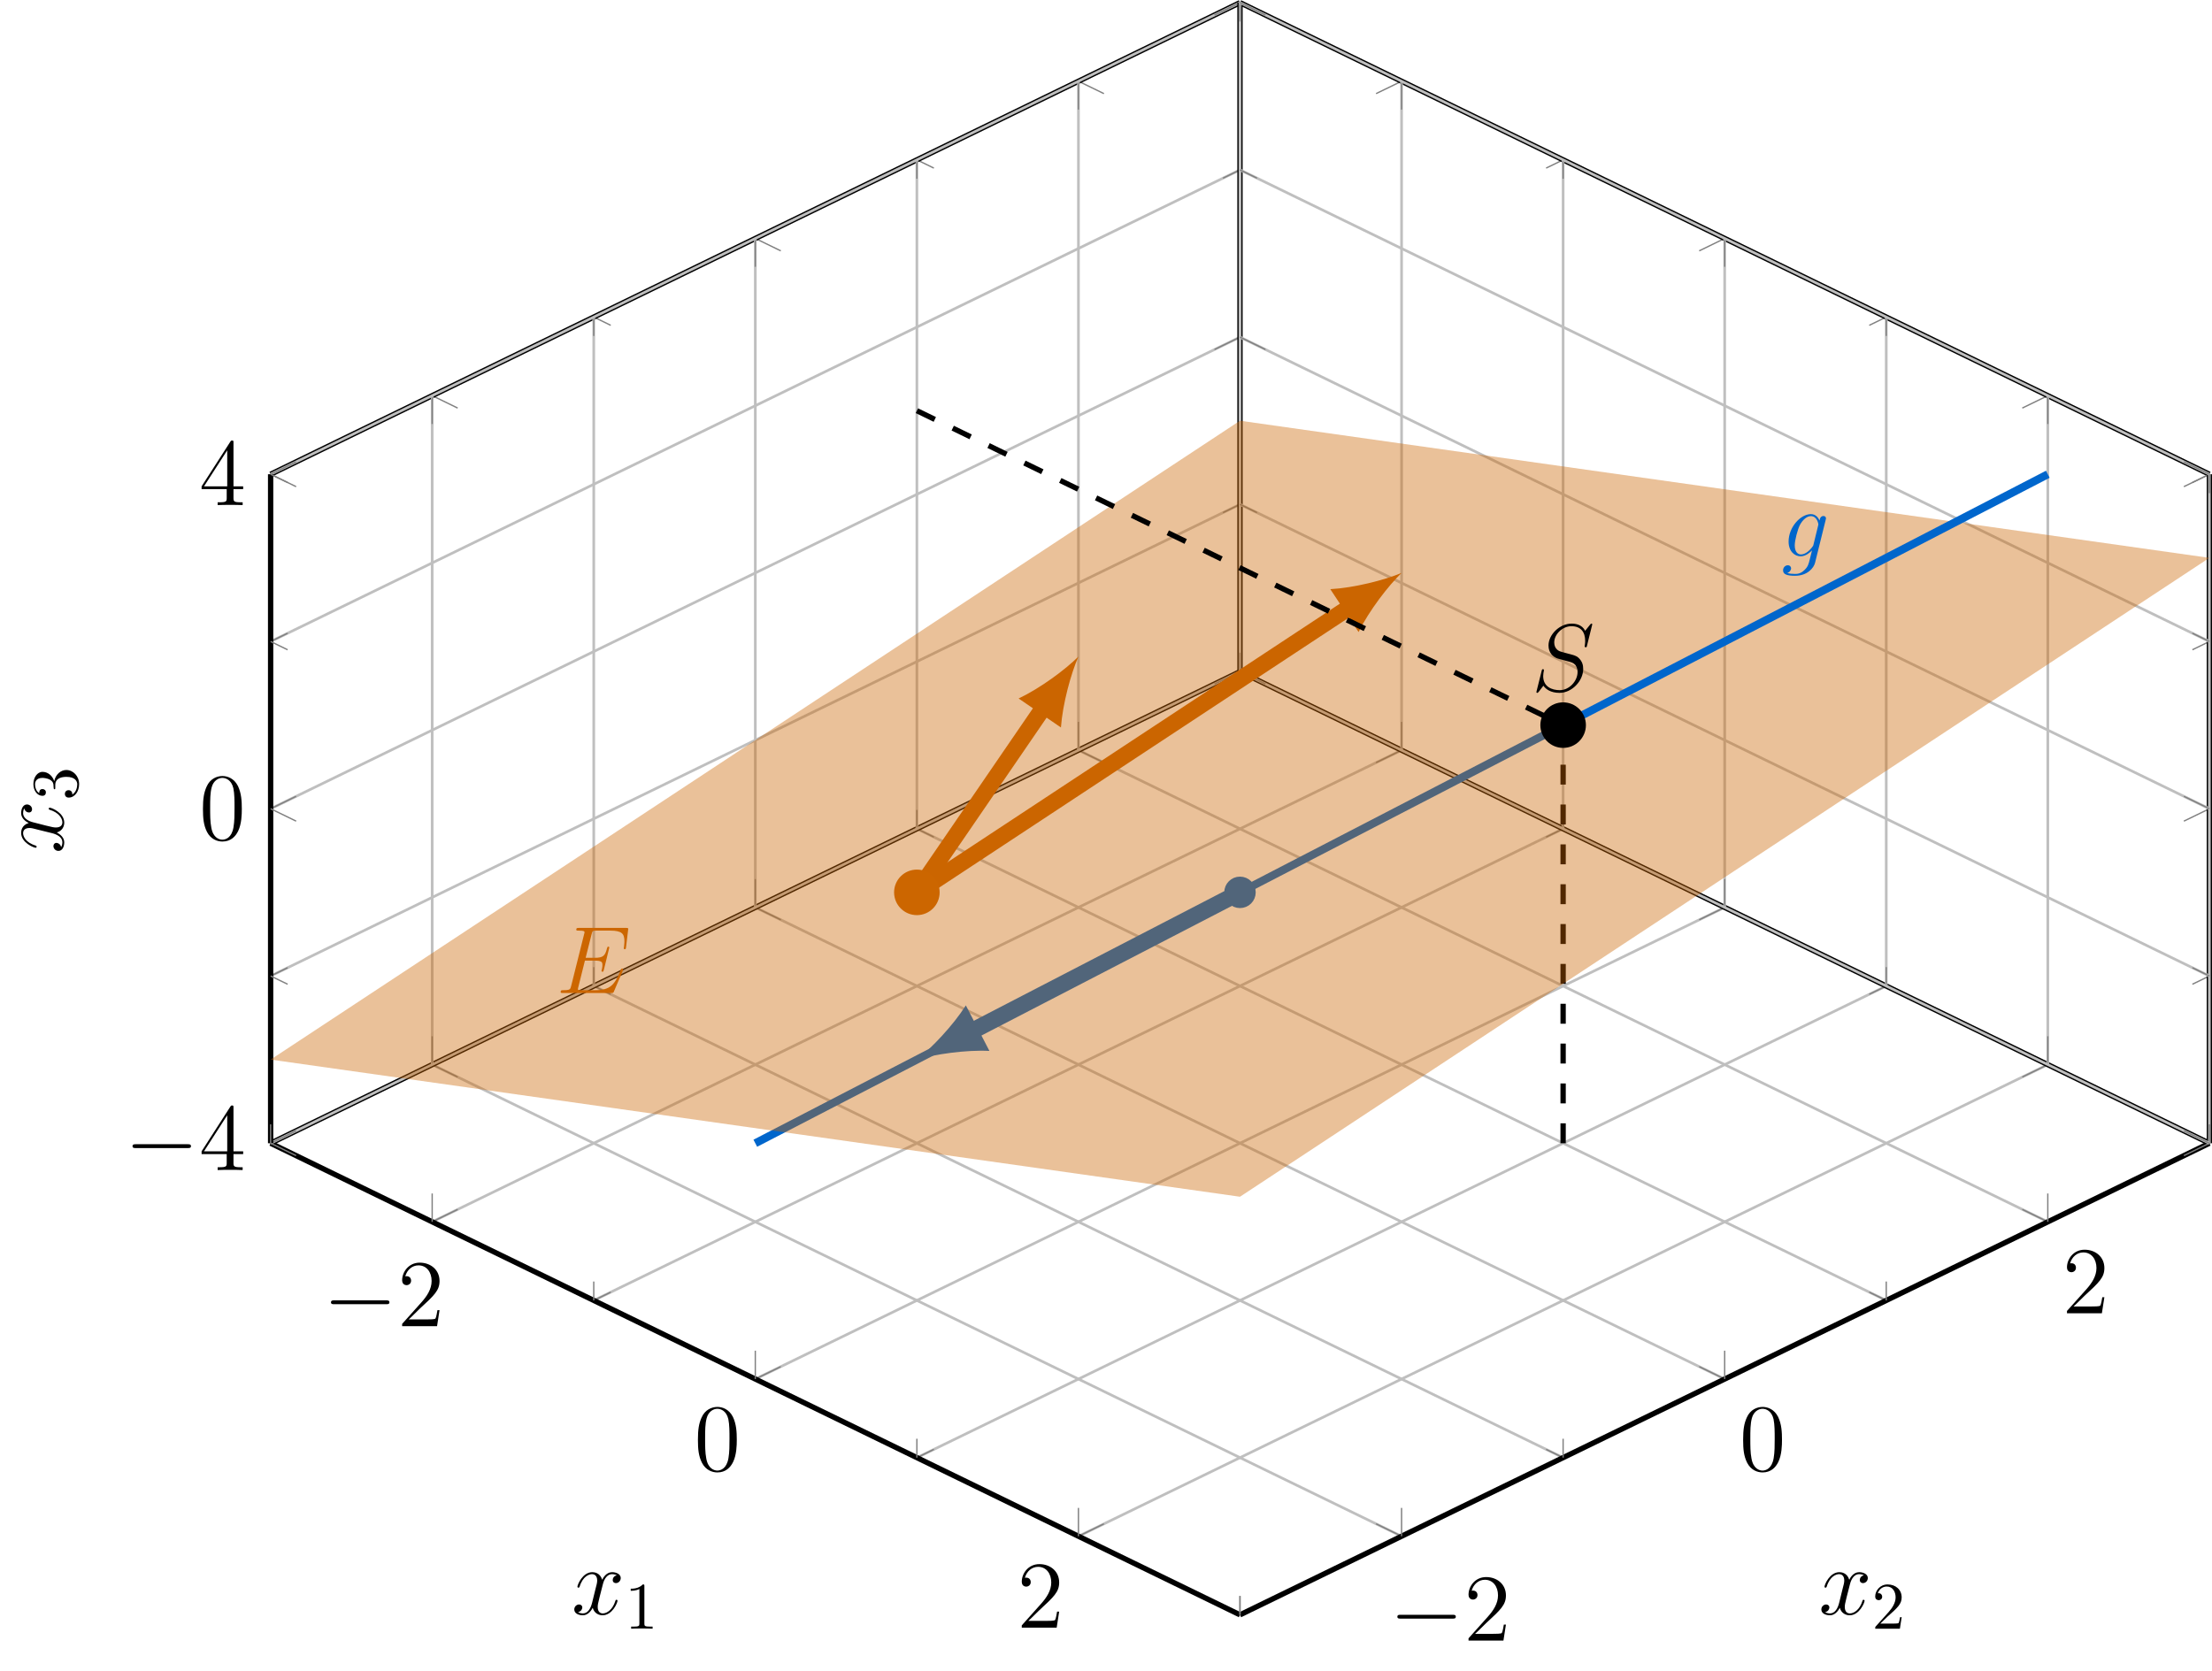 <?xml version="1.0" encoding="UTF-8"?>
<svg xmlns="http://www.w3.org/2000/svg" xmlns:xlink="http://www.w3.org/1999/xlink" width="331.768" height="250.639" viewBox="0 0 331.768 250.639">
<defs>
<g>
<g id="glyph-0-0">
<path d="M 9.453 -3.297 C 9.703 -3.297 9.953 -3.297 9.953 -3.578 C 9.953 -3.875 9.703 -3.875 9.453 -3.875 L 1.688 -3.875 C 1.453 -3.875 1.188 -3.875 1.188 -3.578 C 1.188 -3.297 1.453 -3.297 1.688 -3.297 Z M 9.453 -3.297 "/>
</g>
<g id="glyph-1-0">
<path d="M 6.312 -2.406 L 6 -2.406 C 5.953 -2.172 5.844 -1.375 5.688 -1.141 C 5.594 -1.016 4.781 -1.016 4.344 -1.016 L 1.688 -1.016 C 2.078 -1.344 2.953 -2.266 3.328 -2.609 C 5.516 -4.625 6.312 -5.359 6.312 -6.781 C 6.312 -8.438 5 -9.531 3.344 -9.531 C 1.672 -9.531 0.703 -8.125 0.703 -6.891 C 0.703 -6.156 1.328 -6.156 1.375 -6.156 C 1.672 -6.156 2.047 -6.375 2.047 -6.828 C 2.047 -7.234 1.781 -7.5 1.375 -7.5 C 1.25 -7.5 1.219 -7.5 1.172 -7.484 C 1.453 -8.469 2.219 -9.125 3.156 -9.125 C 4.375 -9.125 5.125 -8.109 5.125 -6.781 C 5.125 -5.562 4.422 -4.5 3.594 -3.578 L 0.703 -0.344 L 0.703 0 L 5.938 0 Z M 6.312 -2.406 "/>
</g>
<g id="glyph-1-1">
<path d="M 6.422 -4.594 C 6.422 -5.781 6.359 -6.938 5.844 -8.031 C 5.25 -9.219 4.219 -9.531 3.516 -9.531 C 2.688 -9.531 1.656 -9.125 1.141 -7.938 C 0.734 -7.031 0.594 -6.141 0.594 -4.594 C 0.594 -3.203 0.688 -2.156 1.203 -1.141 C 1.766 -0.047 2.75 0.297 3.5 0.297 C 4.75 0.297 5.469 -0.438 5.875 -1.281 C 6.391 -2.359 6.422 -3.766 6.422 -4.594 Z M 3.5 0.016 C 3.047 0.016 2.109 -0.25 1.844 -1.812 C 1.672 -2.672 1.672 -3.766 1.672 -4.766 C 1.672 -5.938 1.672 -7 1.906 -7.844 C 2.156 -8.812 2.891 -9.25 3.5 -9.25 C 4.047 -9.25 4.875 -8.922 5.156 -7.688 C 5.328 -6.875 5.328 -5.734 5.328 -4.766 C 5.328 -3.797 5.328 -2.719 5.172 -1.844 C 4.906 -0.266 4 0.016 3.5 0.016 Z M 3.5 0.016 "/>
</g>
<g id="glyph-1-2">
<path d="M 5.172 -9.344 C 5.172 -9.609 5.172 -9.688 4.984 -9.688 C 4.859 -9.688 4.812 -9.688 4.703 -9.516 L 0.391 -2.812 L 0.391 -2.391 L 4.156 -2.391 L 4.156 -1.094 C 4.156 -0.562 4.125 -0.422 3.078 -0.422 L 2.797 -0.422 L 2.797 0 C 3.125 -0.031 4.266 -0.031 4.656 -0.031 C 5.062 -0.031 6.203 -0.031 6.547 0 L 6.547 -0.422 L 6.25 -0.422 C 5.219 -0.422 5.172 -0.562 5.172 -1.094 L 5.172 -2.391 L 6.625 -2.391 L 6.625 -2.812 L 5.172 -2.812 Z M 4.234 -8.219 L 4.234 -2.812 L 0.75 -2.812 Z M 4.234 -8.219 "/>
</g>
<g id="glyph-2-0">
<path d="M 4.844 -1.828 C 4.797 -1.594 4.766 -1.531 4.578 -1.312 C 3.984 -0.562 3.391 -0.281 2.938 -0.281 C 2.469 -0.281 2.016 -0.656 2.016 -1.656 C 2.016 -2.406 2.453 -4.016 2.766 -4.656 C 3.188 -5.469 3.828 -6.031 4.438 -6.031 C 5.375 -6.031 5.562 -4.859 5.562 -4.781 L 5.516 -4.578 Z M 5.734 -5.375 C 5.547 -5.797 5.156 -6.328 4.438 -6.328 C 2.875 -6.328 1.094 -4.359 1.094 -2.219 C 1.094 -0.734 2 0 2.906 0 C 3.672 0 4.344 -0.609 4.609 -0.891 L 4.281 0.406 C 4.094 1.188 4 1.547 3.484 2.047 C 2.891 2.641 2.359 2.641 2.031 2.641 C 1.609 2.641 1.25 2.609 0.891 2.5 C 1.344 2.359 1.469 1.969 1.469 1.812 C 1.469 1.578 1.297 1.344 0.969 1.344 C 0.625 1.344 0.266 1.641 0.266 2.109 C 0.266 2.703 0.844 2.922 2.062 2.922 C 3.922 2.922 4.875 1.734 5.062 0.969 L 6.656 -5.469 C 6.703 -5.641 6.703 -5.672 6.703 -5.688 C 6.703 -5.891 6.547 -6.047 6.328 -6.047 C 5.984 -6.047 5.781 -5.766 5.734 -5.375 Z M 5.734 -5.375 "/>
</g>
<g id="glyph-2-1">
<path d="M 9.969 -3.328 C 9.984 -3.375 10.031 -3.469 10.031 -3.531 C 10.031 -3.594 9.969 -3.672 9.891 -3.672 C 9.828 -3.672 9.797 -3.656 9.75 -3.609 C 9.719 -3.594 9.719 -3.578 9.594 -3.281 C 8.75 -1.281 8.141 -0.422 5.844 -0.422 L 3.75 -0.422 C 3.547 -0.422 3.516 -0.422 3.422 -0.438 C 3.266 -0.438 3.25 -0.469 3.25 -0.594 C 3.25 -0.688 3.281 -0.781 3.312 -0.906 L 4.297 -4.859 L 5.719 -4.859 C 6.844 -4.859 6.922 -4.625 6.922 -4.188 C 6.922 -4.047 6.922 -3.922 6.828 -3.484 C 6.797 -3.422 6.781 -3.375 6.781 -3.328 C 6.781 -3.234 6.859 -3.188 6.938 -3.188 C 7.078 -3.188 7.078 -3.281 7.141 -3.484 L 7.953 -6.812 C 7.953 -6.891 7.906 -6.953 7.812 -6.953 C 7.688 -6.953 7.672 -6.906 7.609 -6.703 C 7.328 -5.594 7.047 -5.281 5.766 -5.281 L 4.406 -5.281 L 5.297 -8.812 C 5.422 -9.312 5.453 -9.359 6.031 -9.359 L 8.094 -9.359 C 9.859 -9.359 10.219 -8.875 10.219 -7.781 C 10.219 -7.781 10.219 -7.375 10.156 -6.906 C 10.141 -6.844 10.125 -6.75 10.125 -6.734 C 10.125 -6.609 10.203 -6.562 10.281 -6.562 C 10.391 -6.562 10.438 -6.625 10.469 -6.891 L 10.766 -9.391 C 10.766 -9.438 10.797 -9.578 10.797 -9.609 C 10.797 -9.766 10.672 -9.766 10.406 -9.766 L 3.406 -9.766 C 3.141 -9.766 3 -9.766 3 -9.516 C 3 -9.359 3.094 -9.359 3.344 -9.359 C 4.234 -9.359 4.234 -9.25 4.234 -9.094 C 4.234 -9.016 4.219 -8.969 4.172 -8.812 L 2.234 -1.062 C 2.109 -0.562 2.078 -0.422 1.078 -0.422 C 0.797 -0.422 0.656 -0.422 0.656 -0.156 C 0.656 0 0.75 0 1.031 0 L 8.234 0 C 8.547 0 8.562 -0.016 8.656 -0.25 Z M 9.969 -3.328 "/>
</g>
<g id="glyph-2-2">
<path d="M 9.109 -9.969 C 9.109 -10.094 9.016 -10.094 8.984 -10.094 C 8.922 -10.094 8.906 -10.078 8.734 -9.875 C 8.656 -9.766 8.062 -9.016 8.047 -9.016 C 7.578 -9.938 6.625 -10.094 6.031 -10.094 C 4.203 -10.094 2.547 -8.438 2.547 -6.812 C 2.547 -5.734 3.203 -5.109 3.906 -4.859 C 4.062 -4.812 4.906 -4.578 5.328 -4.469 C 6.062 -4.281 6.25 -4.219 6.562 -3.906 C 6.609 -3.828 6.906 -3.5 6.906 -2.828 C 6.906 -1.484 5.672 -0.109 4.234 -0.109 C 3.062 -0.109 1.75 -0.609 1.75 -2.219 C 1.75 -2.5 1.812 -2.844 1.844 -2.984 C 1.844 -3.031 1.859 -3.094 1.859 -3.125 C 1.859 -3.188 1.844 -3.25 1.719 -3.25 C 1.594 -3.25 1.578 -3.234 1.516 -2.984 L 0.781 -0.047 C 0.781 -0.031 0.734 0.156 0.734 0.172 C 0.734 0.297 0.844 0.297 0.875 0.297 C 0.938 0.297 0.953 0.281 1.125 0.078 L 1.781 -0.781 C 2.125 -0.266 2.875 0.297 4.203 0.297 C 6.047 0.297 7.75 -1.484 7.75 -3.281 C 7.75 -3.891 7.609 -4.422 7.062 -4.953 C 6.75 -5.25 6.5 -5.328 5.172 -5.672 C 4.219 -5.922 4.094 -5.969 3.828 -6.203 C 3.578 -6.438 3.406 -6.781 3.406 -7.266 C 3.406 -8.484 4.625 -9.703 5.984 -9.703 C 7.391 -9.703 8.047 -8.844 8.047 -7.484 C 8.047 -7.109 7.969 -6.734 7.969 -6.672 C 7.969 -6.547 8.094 -6.547 8.141 -6.547 C 8.266 -6.547 8.281 -6.578 8.328 -6.812 Z M 9.109 -9.969 "/>
</g>
<g id="glyph-2-3">
<path d="M 6.797 -5.859 C 6.344 -5.766 6.172 -5.422 6.172 -5.156 C 6.172 -4.812 6.438 -4.688 6.641 -4.688 C 7.078 -4.688 7.375 -5.062 7.375 -5.453 C 7.375 -6.047 6.688 -6.328 6.078 -6.328 C 5.203 -6.328 4.719 -5.469 4.594 -5.188 C 4.266 -6.266 3.375 -6.328 3.109 -6.328 C 1.656 -6.328 0.875 -4.453 0.875 -4.125 C 0.875 -4.078 0.938 -4 1.031 -4 C 1.141 -4 1.172 -4.094 1.203 -4.141 C 1.688 -5.734 2.656 -6.031 3.062 -6.031 C 3.719 -6.031 3.844 -5.438 3.844 -5.094 C 3.844 -4.781 3.766 -4.453 3.578 -3.766 L 3.094 -1.797 C 2.891 -0.938 2.469 -0.141 1.703 -0.141 C 1.641 -0.141 1.281 -0.141 0.969 -0.328 C 1.484 -0.438 1.609 -0.859 1.609 -1.031 C 1.609 -1.312 1.391 -1.484 1.125 -1.484 C 0.781 -1.484 0.406 -1.188 0.406 -0.734 C 0.406 -0.125 1.078 0.141 1.688 0.141 C 2.375 0.141 2.875 -0.406 3.172 -0.984 C 3.406 -0.141 4.109 0.141 4.641 0.141 C 6.109 0.141 6.891 -1.734 6.891 -2.047 C 6.891 -2.125 6.828 -2.188 6.734 -2.188 C 6.609 -2.188 6.594 -2.109 6.562 -2 C 6.172 -0.734 5.328 -0.141 4.688 -0.141 C 4.188 -0.141 3.922 -0.516 3.922 -1.109 C 3.922 -1.422 3.969 -1.656 4.203 -2.594 L 4.703 -4.547 C 4.922 -5.406 5.406 -6.031 6.062 -6.031 C 6.094 -6.031 6.5 -6.031 6.797 -5.859 Z M 6.797 -5.859 "/>
</g>
<g id="glyph-3-0">
<path d="M 2.938 -6.375 C 2.938 -6.625 2.938 -6.641 2.703 -6.641 C 2.078 -6 1.203 -6 0.891 -6 L 0.891 -5.688 C 1.094 -5.688 1.672 -5.688 2.188 -5.953 L 2.188 -0.781 C 2.188 -0.422 2.156 -0.312 1.266 -0.312 L 0.953 -0.312 L 0.953 0 C 1.297 -0.031 2.156 -0.031 2.562 -0.031 C 2.953 -0.031 3.828 -0.031 4.172 0 L 4.172 -0.312 L 3.859 -0.312 C 2.953 -0.312 2.938 -0.422 2.938 -0.781 Z M 2.938 -6.375 "/>
</g>
<g id="glyph-3-1">
<path d="M 1.266 -0.766 L 2.328 -1.797 C 3.875 -3.172 4.469 -3.703 4.469 -4.703 C 4.469 -5.844 3.578 -6.641 2.359 -6.641 C 1.234 -6.641 0.5 -5.719 0.5 -4.828 C 0.5 -4.281 1 -4.281 1.031 -4.281 C 1.203 -4.281 1.547 -4.391 1.547 -4.812 C 1.547 -5.062 1.359 -5.328 1.016 -5.328 C 0.938 -5.328 0.922 -5.328 0.891 -5.312 C 1.109 -5.969 1.656 -6.328 2.234 -6.328 C 3.141 -6.328 3.562 -5.516 3.562 -4.703 C 3.562 -3.906 3.078 -3.125 2.516 -2.5 L 0.609 -0.375 C 0.5 -0.266 0.5 -0.234 0.5 0 L 4.203 0 L 4.469 -1.734 L 4.234 -1.734 C 4.172 -1.438 4.109 -1 4 -0.844 C 3.938 -0.766 3.281 -0.766 3.062 -0.766 Z M 1.266 -0.766 "/>
</g>
<g id="glyph-4-0">
<path d="M -5.859 -6.797 C -5.766 -6.344 -5.422 -6.172 -5.156 -6.172 C -4.812 -6.172 -4.688 -6.438 -4.688 -6.641 C -4.688 -7.078 -5.062 -7.375 -5.453 -7.375 C -6.047 -7.375 -6.328 -6.688 -6.328 -6.078 C -6.328 -5.203 -5.469 -4.719 -5.188 -4.594 C -6.266 -4.266 -6.328 -3.375 -6.328 -3.109 C -6.328 -1.656 -4.453 -0.875 -4.125 -0.875 C -4.078 -0.875 -4 -0.938 -4 -1.031 C -4 -1.141 -4.094 -1.172 -4.141 -1.203 C -5.734 -1.688 -6.031 -2.656 -6.031 -3.062 C -6.031 -3.719 -5.438 -3.844 -5.094 -3.844 C -4.781 -3.844 -4.453 -3.766 -3.766 -3.578 L -1.797 -3.094 C -0.938 -2.891 -0.141 -2.469 -0.141 -1.703 C -0.141 -1.641 -0.141 -1.281 -0.328 -0.969 C -0.438 -1.484 -0.859 -1.609 -1.031 -1.609 C -1.312 -1.609 -1.484 -1.391 -1.484 -1.125 C -1.484 -0.781 -1.188 -0.406 -0.734 -0.406 C -0.125 -0.406 0.141 -1.078 0.141 -1.688 C 0.141 -2.375 -0.406 -2.875 -0.984 -3.172 C -0.141 -3.406 0.141 -4.109 0.141 -4.641 C 0.141 -6.109 -1.734 -6.891 -2.047 -6.891 C -2.125 -6.891 -2.188 -6.828 -2.188 -6.734 C -2.188 -6.609 -2.109 -6.594 -2 -6.562 C -0.734 -6.172 -0.141 -5.328 -0.141 -4.688 C -0.141 -4.188 -0.516 -3.922 -1.109 -3.922 C -1.422 -3.922 -1.656 -3.969 -2.594 -4.203 L -4.547 -4.703 C -5.406 -4.922 -6.031 -5.406 -6.031 -6.062 C -6.031 -6.094 -6.031 -6.5 -5.859 -6.797 Z M -5.859 -6.797 "/>
</g>
<g id="glyph-5-0">
<path d="M -3.516 -2.891 C -3.781 -3.703 -4.469 -4.281 -5.266 -4.281 C -6.078 -4.281 -6.641 -3.406 -6.641 -2.453 C -6.641 -1.453 -6.047 -0.688 -5.281 -0.688 C -4.953 -0.688 -4.766 -0.906 -4.766 -1.203 C -4.766 -1.5 -4.984 -1.703 -5.281 -1.703 C -5.766 -1.703 -5.766 -1.234 -5.766 -1.094 C -6.266 -1.391 -6.391 -2.047 -6.391 -2.406 C -6.391 -2.828 -6.172 -3.375 -5.281 -3.375 C -5.156 -3.375 -4.578 -3.344 -4.141 -3.094 C -3.656 -2.797 -3.625 -2.453 -3.625 -2.203 C -3.609 -2.125 -3.594 -1.891 -3.594 -1.812 C -3.578 -1.734 -3.562 -1.672 -3.469 -1.672 C -3.359 -1.672 -3.359 -1.734 -3.359 -1.906 L -3.359 -2.344 C -3.359 -3.156 -2.688 -3.531 -1.703 -3.531 C -0.344 -3.531 -0.062 -2.844 -0.062 -2.406 C -0.062 -1.969 -0.234 -1.219 -0.812 -0.875 C -0.766 -1.219 -0.984 -1.531 -1.359 -1.531 C -1.719 -1.531 -1.922 -1.266 -1.922 -0.984 C -1.922 -0.734 -1.781 -0.422 -1.344 -0.422 C -0.438 -0.422 0.219 -1.344 0.219 -2.438 C 0.219 -3.656 -0.688 -4.562 -1.703 -4.562 C -2.516 -4.562 -3.297 -3.922 -3.516 -2.891 Z M -3.516 -2.891 "/>
</g>
</g>
<clipPath id="clip-0">
<path clip-rule="nonzero" d="M 34 95 L 331.77 95 L 331.77 248 L 34 248 Z M 34 95 "/>
</clipPath>
<clipPath id="clip-1">
<path clip-rule="nonzero" d="M 34 95 L 331.77 95 L 331.77 248 L 34 248 Z M 34 95 "/>
</clipPath>
<clipPath id="clip-2">
<path clip-rule="nonzero" d="M 37 97 L 331.77 97 L 331.77 246 L 37 246 Z M 37 97 "/>
</clipPath>
<clipPath id="clip-3">
<path clip-rule="nonzero" d="M 37 97 L 331.77 97 L 331.77 246 L 37 246 Z M 37 97 "/>
</clipPath>
<clipPath id="clip-4">
<path clip-rule="nonzero" d="M 29 160 L 198 160 L 198 250.641 L 29 250.641 Z M 29 160 "/>
</clipPath>
<clipPath id="clip-5">
<path clip-rule="nonzero" d="M 174 89 L 331.77 89 L 331.77 183 L 174 183 Z M 174 89 "/>
</clipPath>
<clipPath id="clip-6">
<path clip-rule="nonzero" d="M 174 160 L 331.77 160 L 331.77 250.641 L 174 250.641 Z M 174 160 "/>
</clipPath>
<clipPath id="clip-7">
<path clip-rule="nonzero" d="M 180 0 L 331.77 0 L 331.77 76 L 180 76 Z M 180 0 "/>
</clipPath>
<clipPath id="clip-8">
<path clip-rule="nonzero" d="M 174 0 L 331.77 0 L 331.77 83 L 174 83 Z M 174 0 "/>
</clipPath>
<clipPath id="clip-9">
<path clip-rule="nonzero" d="M 185 168 L 331.77 168 L 331.77 243 L 185 243 Z M 185 168 "/>
</clipPath>
<clipPath id="clip-10">
<path clip-rule="nonzero" d="M 326 93 L 331.77 93 L 331.77 151 L 326 151 Z M 326 93 "/>
</clipPath>
<clipPath id="clip-11">
<path clip-rule="nonzero" d="M 324 68 L 331.77 68 L 331.77 177 L 324 177 Z M 324 68 "/>
</clipPath>
<clipPath id="clip-12">
<path clip-rule="nonzero" d="M 330 70 L 331.77 70 L 331.77 172 L 330 172 Z M 330 70 "/>
</clipPath>
<clipPath id="clip-13">
<path clip-rule="nonzero" d="M 185 0 L 331.77 0 L 331.77 172 L 185 172 Z M 185 0 "/>
</clipPath>
<clipPath id="clip-14">
<path clip-rule="nonzero" d="M 185 0 L 331.77 0 L 331.77 172 L 185 172 Z M 185 0 "/>
</clipPath>
<clipPath id="clip-15">
<path clip-rule="nonzero" d="M 180 19 L 331.77 19 L 331.77 153 L 180 153 Z M 180 19 "/>
</clipPath>
<clipPath id="clip-16">
<path clip-rule="nonzero" d="M 180 0 L 331.77 0 L 331.77 178 L 180 178 Z M 180 0 "/>
</clipPath>
<clipPath id="clip-17">
<path clip-rule="nonzero" d="M 183 22 L 331.77 22 L 331.77 150 L 183 150 Z M 183 22 "/>
</clipPath>
<clipPath id="clip-18">
<path clip-rule="nonzero" d="M 183 0 L 331.77 0 L 331.77 175 L 183 175 Z M 183 0 "/>
</clipPath>
<clipPath id="clip-19">
<path clip-rule="nonzero" d="M 96 91 L 252 91 L 252 189 L 96 189 Z M 96 91 "/>
</clipPath>
<clipPath id="clip-20">
<path clip-rule="nonzero" d="M 331.375 171.508 L 331.375 71.148 L 185.98 0.395 L 40.59 71.148 L 40.59 171.508 L 185.98 242.258 Z M 331.375 171.508 "/>
</clipPath>
<clipPath id="clip-21">
<path clip-rule="nonzero" d="M 110 98 L 222 98 L 222 190 L 110 190 Z M 110 98 "/>
</clipPath>
<clipPath id="clip-22">
<path clip-rule="nonzero" d="M 331.375 171.508 L 331.375 71.148 L 185.98 0.395 L 40.59 71.148 L 40.59 171.508 L 185.98 242.258 Z M 331.375 171.508 "/>
</clipPath>
<clipPath id="clip-23">
<path clip-rule="nonzero" d="M 137 150 L 149 150 L 149 159 L 137 159 Z M 137 150 "/>
</clipPath>
<clipPath id="clip-24">
<path clip-rule="nonzero" d="M 331.375 171.508 L 331.375 71.148 L 185.98 0.395 L 40.59 71.148 L 40.59 171.508 L 185.98 242.258 Z M 331.375 171.508 "/>
</clipPath>
<clipPath id="clip-25">
<path clip-rule="nonzero" d="M 184 132 L 188 132 L 188 136 L 184 136 Z M 184 132 "/>
</clipPath>
<clipPath id="clip-26">
<path clip-rule="nonzero" d="M 331.375 171.508 L 331.375 71.148 L 185.98 0.395 L 40.59 71.148 L 40.59 171.508 L 185.98 242.258 Z M 331.375 171.508 "/>
</clipPath>
<clipPath id="clip-27">
<path clip-rule="nonzero" d="M 167 115 L 205 115 L 205 153 L 167 153 Z M 167 115 "/>
</clipPath>
<clipPath id="clip-28">
<path clip-rule="nonzero" d="M 331.375 171.508 L 331.375 71.148 L 185.98 0.395 L 40.59 71.148 L 40.59 171.508 L 185.98 242.258 Z M 331.375 171.508 "/>
</clipPath>
<clipPath id="clip-29">
<path clip-rule="nonzero" d="M 234 108 L 235 108 L 235 172 L 234 172 Z M 234 108 "/>
</clipPath>
<clipPath id="clip-30">
<path clip-rule="nonzero" d="M 331.375 171.508 L 331.375 71.148 L 185.98 0.395 L 40.59 71.148 L 40.59 171.508 L 185.98 242.258 Z M 331.375 171.508 "/>
</clipPath>
<clipPath id="clip-31">
<path clip-rule="nonzero" d="M 102 70 L 192 70 L 192 170 L 102 170 Z M 102 70 "/>
</clipPath>
<clipPath id="clip-32">
<path clip-rule="nonzero" d="M 331.375 171.508 L 331.375 71.148 L 185.98 0.395 L 40.59 71.148 L 40.59 171.508 L 185.98 242.258 Z M 331.375 171.508 "/>
</clipPath>
<clipPath id="clip-33">
<path clip-rule="nonzero" d="M 152 98 L 162 98 L 162 110 L 152 110 Z M 152 98 "/>
</clipPath>
<clipPath id="clip-34">
<path clip-rule="nonzero" d="M 331.375 171.508 L 331.375 71.148 L 185.98 0.395 L 40.59 71.148 L 40.59 171.508 L 185.98 242.258 Z M 331.375 171.508 "/>
</clipPath>
<clipPath id="clip-35">
<path clip-rule="nonzero" d="M 102 55 L 238 55 L 238 170 L 102 170 Z M 102 55 "/>
</clipPath>
<clipPath id="clip-36">
<path clip-rule="nonzero" d="M 331.375 171.508 L 331.375 71.148 L 185.98 0.395 L 40.59 71.148 L 40.59 171.508 L 185.98 242.258 Z M 331.375 171.508 "/>
</clipPath>
<clipPath id="clip-37">
<path clip-rule="nonzero" d="M 199 85 L 211 85 L 211 95 L 199 95 Z M 199 85 "/>
</clipPath>
<clipPath id="clip-38">
<path clip-rule="nonzero" d="M 331.375 171.508 L 331.375 71.148 L 185.98 0.395 L 40.59 71.148 L 40.59 171.508 L 185.98 242.258 Z M 331.375 171.508 "/>
</clipPath>
<clipPath id="clip-39">
<path clip-rule="nonzero" d="M 40 63 L 331.77 63 L 331.77 180 L 40 180 Z M 40 63 "/>
</clipPath>
<clipPath id="clip-40">
<path clip-rule="nonzero" d="M 331.375 171.508 L 331.375 71.148 L 185.98 0.395 L 40.59 71.148 L 40.59 171.508 L 185.98 242.258 Z M 331.375 171.508 "/>
</clipPath>
<clipPath id="clip-41">
<path clip-rule="nonzero" d="M 267 77 L 274 77 L 274 87 L 267 87 Z M 267 77 "/>
</clipPath>
<clipPath id="clip-42">
<path clip-rule="nonzero" d="M 331.375 171.508 L 331.375 71.148 L 185.98 0.395 L 40.59 71.148 L 40.59 171.508 L 185.98 242.258 Z M 331.375 171.508 "/>
</clipPath>
<clipPath id="clip-43">
<path clip-rule="nonzero" d="M 84 139 L 95 139 L 95 149 L 84 149 Z M 84 139 "/>
</clipPath>
<clipPath id="clip-44">
<path clip-rule="nonzero" d="M 331.375 171.508 L 331.375 71.148 L 185.98 0.395 L 40.59 71.148 L 40.59 171.508 L 185.98 242.258 Z M 331.375 171.508 "/>
</clipPath>
<clipPath id="clip-45">
<path clip-rule="nonzero" d="M 230 93 L 239 93 L 239 104 L 230 104 Z M 230 93 "/>
</clipPath>
<clipPath id="clip-46">
<path clip-rule="nonzero" d="M 331.375 171.508 L 331.375 71.148 L 185.98 0.395 L 40.59 71.148 L 40.59 171.508 L 185.98 242.258 Z M 331.375 171.508 "/>
</clipPath>
<clipPath id="clip-47">
<path clip-rule="nonzero" d="M 217 54 L 325 54 L 325 126 L 217 126 Z M 217 54 "/>
</clipPath>
<clipPath id="clip-48">
<path clip-rule="nonzero" d="M 331.375 171.508 L 331.375 71.148 L 185.98 0.395 L 40.59 71.148 L 40.59 171.508 L 185.98 242.258 Z M 331.375 171.508 "/>
</clipPath>
<clipPath id="clip-49">
<path clip-rule="nonzero" d="M 126 50 L 246 50 L 246 121 L 126 121 Z M 126 50 "/>
</clipPath>
<clipPath id="clip-50">
<path clip-rule="nonzero" d="M 331.375 171.508 L 331.375 71.148 L 185.98 0.395 L 40.59 71.148 L 40.59 171.508 L 185.98 242.258 Z M 331.375 171.508 "/>
</clipPath>
<clipPath id="clip-51">
<path clip-rule="nonzero" d="M 134 131 L 141 131 L 141 137 L 134 137 Z M 134 131 "/>
</clipPath>
<clipPath id="clip-52">
<path clip-rule="nonzero" d="M 331.375 171.508 L 331.375 71.148 L 185.98 0.395 L 40.59 71.148 L 40.59 171.508 L 185.98 242.258 Z M 331.375 171.508 "/>
</clipPath>
<clipPath id="clip-53">
<path clip-rule="nonzero" d="M 117 114 L 158 114 L 158 154 L 117 154 Z M 117 114 "/>
</clipPath>
<clipPath id="clip-54">
<path clip-rule="nonzero" d="M 331.375 171.508 L 331.375 71.148 L 185.98 0.395 L 40.59 71.148 L 40.59 171.508 L 185.98 242.258 Z M 331.375 171.508 "/>
</clipPath>
<clipPath id="clip-55">
<path clip-rule="nonzero" d="M 231 105 L 238 105 L 238 112 L 231 112 Z M 231 105 "/>
</clipPath>
<clipPath id="clip-56">
<path clip-rule="nonzero" d="M 331.375 171.508 L 331.375 71.148 L 185.98 0.395 L 40.59 71.148 L 40.59 171.508 L 185.98 242.258 Z M 331.375 171.508 "/>
</clipPath>
<clipPath id="clip-57">
<path clip-rule="nonzero" d="M 214 89 L 255 89 L 255 129 L 214 129 Z M 214 89 "/>
</clipPath>
<clipPath id="clip-58">
<path clip-rule="nonzero" d="M 331.375 171.508 L 331.375 71.148 L 185.98 0.395 L 40.59 71.148 L 40.59 171.508 L 185.98 242.258 Z M 331.375 171.508 "/>
</clipPath>
</defs>
<g clip-path="url(#clip-0)">
<path fill="none" stroke-width="0.399" stroke-linecap="butt" stroke-linejoin="miter" stroke="rgb(75%, 75%, 75%)" stroke-opacity="1" stroke-miterlimit="10" d="M -0 -0.002 L 145.39 70.752 M 48.465 -23.584 L 193.855 47.17 M 96.93 -47.17 L 242.32 23.584 M 145.39 -70.752 L 290.785 -0.002 " transform="matrix(1, 0, 0, -1, 40.59, 171.506)"/>
</g>
<path fill="none" stroke-width="0.399" stroke-linecap="butt" stroke-linejoin="miter" stroke="rgb(75%, 75%, 75%)" stroke-opacity="1" stroke-miterlimit="10" d="M 24.23 -11.791 L 169.625 58.959 M 72.695 -35.377 L 218.086 35.377 M 121.16 -58.963 L 266.551 11.791 " transform="matrix(1, 0, 0, -1, 40.59, 171.506)"/>
<g clip-path="url(#clip-1)">
<path fill="none" stroke-width="0.399" stroke-linecap="butt" stroke-linejoin="miter" stroke="rgb(75%, 75%, 75%)" stroke-opacity="1" stroke-miterlimit="10" d="M -0 -0.002 L 145.39 -70.752 M 48.465 23.584 L 193.855 -47.17 M 96.93 47.17 L 242.32 -23.584 M 145.39 70.752 L 290.785 -0.002 " transform="matrix(1, 0, 0, -1, 40.59, 171.506)"/>
</g>
<path fill="none" stroke-width="0.399" stroke-linecap="butt" stroke-linejoin="miter" stroke="rgb(75%, 75%, 75%)" stroke-opacity="1" stroke-miterlimit="10" d="M 24.23 11.791 L 169.625 -58.963 M 72.695 35.377 L 218.086 -35.377 M 121.16 58.959 L 266.551 -11.791 " transform="matrix(1, 0, 0, -1, 40.59, 171.506)"/>
<g clip-path="url(#clip-2)">
<path fill="none" stroke-width="0.199" stroke-linecap="butt" stroke-linejoin="miter" stroke="rgb(50%, 50%, 50%)" stroke-opacity="1" stroke-miterlimit="10" d="M -0 -0.002 L 2.551 1.24 M 48.465 -23.584 L 51.012 -22.346 M 96.93 -47.17 L 99.476 -45.928 M 145.39 -70.752 L 147.941 -69.514 M 145.39 70.752 L 142.844 69.514 M 193.855 47.17 L 191.305 45.928 M 242.32 23.584 L 239.769 22.342 M 290.785 -0.002 L 288.234 -1.24 " transform="matrix(1, 0, 0, -1, 40.59, 171.506)"/>
</g>
<path fill="none" stroke-width="0.199" stroke-linecap="butt" stroke-linejoin="miter" stroke="rgb(50%, 50%, 50%)" stroke-opacity="1" stroke-miterlimit="10" d="M 24.23 -11.791 L 28.055 -9.931 M 72.695 -35.377 L 76.519 -33.517 M 121.16 -58.963 L 124.984 -57.099 M 169.625 58.959 L 165.801 57.1 M 218.086 35.377 L 214.265 33.518 M 266.551 11.791 L 262.726 9.932 " transform="matrix(1, 0, 0, -1, 40.59, 171.506)"/>
<g clip-path="url(#clip-3)">
<path fill="none" stroke-width="0.199" stroke-linecap="butt" stroke-linejoin="miter" stroke="rgb(50%, 50%, 50%)" stroke-opacity="1" stroke-miterlimit="10" d="M -0 -0.002 L 2.551 -1.24 M 48.465 23.584 L 51.012 22.342 M 96.93 47.17 L 99.476 45.928 M 145.39 70.752 L 147.941 69.514 M 145.39 -70.752 L 142.844 -69.514 M 193.855 -47.17 L 191.305 -45.928 M 242.32 -23.584 L 239.769 -22.346 M 290.785 -0.002 L 288.234 1.24 " transform="matrix(1, 0, 0, -1, 40.59, 171.506)"/>
</g>
<path fill="none" stroke-width="0.199" stroke-linecap="butt" stroke-linejoin="miter" stroke="rgb(50%, 50%, 50%)" stroke-opacity="1" stroke-miterlimit="10" d="M 24.23 11.791 L 28.055 9.932 M 72.695 35.377 L 76.519 33.518 M 121.16 58.959 L 124.984 57.1 M 169.625 -58.963 L 165.801 -57.099 M 218.086 -35.377 L 214.265 -33.517 M 266.551 -11.791 L 262.726 -9.931 " transform="matrix(1, 0, 0, -1, 40.59, 171.506)"/>
<g clip-path="url(#clip-4)">
<path fill="none" stroke-width="0.797" stroke-linecap="butt" stroke-linejoin="miter" stroke="rgb(0%, 0%, 0%)" stroke-opacity="1" stroke-miterlimit="10" d="M -0 -0.002 L 145.39 -70.752 " transform="matrix(1, 0, 0, -1, 40.59, 171.506)"/>
</g>
<g clip-path="url(#clip-5)">
<path fill="none" stroke-width="0.797" stroke-linecap="butt" stroke-linejoin="miter" stroke="rgb(0%, 0%, 0%)" stroke-opacity="1" stroke-miterlimit="10" d="M 145.39 70.752 L 290.785 -0.002 " transform="matrix(1, 0, 0, -1, 40.59, 171.506)"/>
</g>
<path fill="none" stroke-width="0.797" stroke-linecap="butt" stroke-linejoin="miter" stroke="rgb(0%, 0%, 0%)" stroke-opacity="1" stroke-miterlimit="10" d="M -0 -0.002 L 145.39 70.752 " transform="matrix(1, 0, 0, -1, 40.59, 171.506)"/>
<g clip-path="url(#clip-6)">
<path fill="none" stroke-width="0.797" stroke-linecap="butt" stroke-linejoin="miter" stroke="rgb(0%, 0%, 0%)" stroke-opacity="1" stroke-miterlimit="10" d="M 145.39 -70.752 L 290.785 -0.002 " transform="matrix(1, 0, 0, -1, 40.59, 171.506)"/>
</g>
<g fill="rgb(0%, 0%, 0%)" fill-opacity="1">
<use xlink:href="#glyph-0-0" x="48.454" y="198.955"/>
</g>
<g fill="rgb(0%, 0%, 0%)" fill-opacity="1">
<use xlink:href="#glyph-1-0" x="59.612" y="198.955"/>
</g>
<g fill="rgb(0%, 0%, 0%)" fill-opacity="1">
<use xlink:href="#glyph-1-1" x="104.085" y="220.597"/>
</g>
<g fill="rgb(0%, 0%, 0%)" fill-opacity="1">
<use xlink:href="#glyph-1-0" x="152.548" y="244.181"/>
</g>
<g fill="rgb(0%, 0%, 0%)" fill-opacity="1">
<use xlink:href="#glyph-0-0" x="208.397" y="246.123"/>
</g>
<g fill="rgb(0%, 0%, 0%)" fill-opacity="1">
<use xlink:href="#glyph-1-0" x="219.555" y="246.123"/>
</g>
<g fill="rgb(0%, 0%, 0%)" fill-opacity="1">
<use xlink:href="#glyph-1-1" x="260.851" y="220.597"/>
</g>
<g fill="rgb(0%, 0%, 0%)" fill-opacity="1">
<use xlink:href="#glyph-1-0" x="309.314" y="197.013"/>
</g>
<g clip-path="url(#clip-7)">
<path fill="none" stroke-width="0.199" stroke-linecap="butt" stroke-linejoin="miter" stroke="rgb(50%, 50%, 50%)" stroke-opacity="1" stroke-miterlimit="10" d="M 145.39 171.111 L 142.844 169.869 M 193.855 147.526 L 191.305 146.287 M 242.32 123.944 L 239.769 122.701 M 290.785 100.358 L 288.234 99.115 " transform="matrix(1, 0, 0, -1, 40.59, 171.506)"/>
</g>
<path fill="none" stroke-width="0.199" stroke-linecap="butt" stroke-linejoin="miter" stroke="rgb(50%, 50%, 50%)" stroke-opacity="1" stroke-miterlimit="10" d="M 169.625 159.319 L 165.801 157.459 M 218.086 135.733 L 214.265 133.873 M 266.551 112.151 L 262.726 110.287 " transform="matrix(1, 0, 0, -1, 40.59, 171.506)"/>
<path fill="none" stroke-width="0.199" stroke-linecap="butt" stroke-linejoin="miter" stroke="rgb(50%, 50%, 50%)" stroke-opacity="1" stroke-miterlimit="10" d="M -0 100.358 L 2.551 99.115 M 48.465 123.944 L 51.012 122.701 M 96.93 147.526 L 99.476 146.287 M 145.39 171.111 L 147.941 169.869 " transform="matrix(1, 0, 0, -1, 40.59, 171.506)"/>
<path fill="none" stroke-width="0.199" stroke-linecap="butt" stroke-linejoin="miter" stroke="rgb(50%, 50%, 50%)" stroke-opacity="1" stroke-miterlimit="10" d="M 24.23 112.151 L 28.055 110.287 M 72.695 135.733 L 76.519 133.873 M 121.16 159.319 L 124.984 157.459 " transform="matrix(1, 0, 0, -1, 40.59, 171.506)"/>
<g clip-path="url(#clip-8)">
<path fill="none" stroke-width="0.797" stroke-linecap="butt" stroke-linejoin="miter" stroke="rgb(0%, 0%, 0%)" stroke-opacity="1" stroke-miterlimit="10" d="M 145.39 171.111 L 290.785 100.358 " transform="matrix(1, 0, 0, -1, 40.59, 171.506)"/>
</g>
<path fill="none" stroke-width="0.797" stroke-linecap="butt" stroke-linejoin="miter" stroke="rgb(0%, 0%, 0%)" stroke-opacity="1" stroke-miterlimit="10" d="M -0 100.358 L 145.39 171.111 " transform="matrix(1, 0, 0, -1, 40.59, 171.506)"/>
<path fill="none" stroke-width="0.399" stroke-linecap="butt" stroke-linejoin="miter" stroke="rgb(75%, 75%, 75%)" stroke-opacity="1" stroke-miterlimit="10" d="M -0 -0.002 L -0 100.358 M 48.465 23.584 L 48.465 123.944 M 96.93 47.17 L 96.93 147.526 M 145.39 70.752 L 145.39 171.111 " transform="matrix(1, 0, 0, -1, 40.59, 171.506)"/>
<path fill="none" stroke-width="0.399" stroke-linecap="butt" stroke-linejoin="miter" stroke="rgb(75%, 75%, 75%)" stroke-opacity="1" stroke-miterlimit="10" d="M 24.23 11.791 L 24.23 112.151 M 72.695 35.377 L 72.695 135.733 M 121.16 58.959 L 121.16 159.319 " transform="matrix(1, 0, 0, -1, 40.59, 171.506)"/>
<path fill="none" stroke-width="0.199" stroke-linecap="butt" stroke-linejoin="miter" stroke="rgb(50%, 50%, 50%)" stroke-opacity="1" stroke-miterlimit="10" d="M -0 -0.002 L -0 2.834 M 48.465 23.584 L 48.465 26.42 M 96.93 47.17 L 96.93 50.002 M 145.39 70.752 L 145.39 73.588 M -0 100.358 L -0 97.522 M 48.465 123.944 L 48.465 121.108 M 96.93 147.526 L 96.93 144.69 M 145.39 171.111 L 145.39 168.276 " transform="matrix(1, 0, 0, -1, 40.59, 171.506)"/>
<path fill="none" stroke-width="0.199" stroke-linecap="butt" stroke-linejoin="miter" stroke="rgb(50%, 50%, 50%)" stroke-opacity="1" stroke-miterlimit="10" d="M 24.23 11.791 L 24.23 16.045 M 72.695 35.377 L 72.695 39.627 M 121.16 58.959 L 121.16 63.213 M 24.23 112.151 L 24.23 107.897 M 72.695 135.733 L 72.695 131.483 M 121.16 159.319 L 121.16 155.065 " transform="matrix(1, 0, 0, -1, 40.59, 171.506)"/>
<path fill="none" stroke-width="0.399" stroke-linecap="butt" stroke-linejoin="miter" stroke="rgb(75%, 75%, 75%)" stroke-opacity="1" stroke-miterlimit="10" d="M -0 25.088 L 145.39 95.842 M -0 75.268 L 145.39 146.022 " transform="matrix(1, 0, 0, -1, 40.59, 171.506)"/>
<path fill="none" stroke-width="0.399" stroke-linecap="butt" stroke-linejoin="miter" stroke="rgb(75%, 75%, 75%)" stroke-opacity="1" stroke-miterlimit="10" d="M -0 -0.002 L 145.39 70.752 M -0 50.178 L 145.39 120.932 M -0 100.358 L 145.39 171.111 " transform="matrix(1, 0, 0, -1, 40.59, 171.506)"/>
<path fill="none" stroke-width="0.199" stroke-linecap="butt" stroke-linejoin="miter" stroke="rgb(50%, 50%, 50%)" stroke-opacity="1" stroke-miterlimit="10" d="M -0 25.088 L 2.551 26.33 M -0 75.268 L 2.551 76.51 M 145.39 95.842 L 142.844 94.604 M 145.39 146.022 L 142.844 144.779 " transform="matrix(1, 0, 0, -1, 40.59, 171.506)"/>
<path fill="none" stroke-width="0.199" stroke-linecap="butt" stroke-linejoin="miter" stroke="rgb(50%, 50%, 50%)" stroke-opacity="1" stroke-miterlimit="10" d="M -0 -0.002 L 3.824 1.861 M -0 50.178 L 3.824 52.041 M -0 100.358 L 3.824 102.217 M 145.39 70.752 L 141.566 68.893 M 145.39 120.932 L 141.566 119.072 M 145.39 171.111 L 141.566 169.248 " transform="matrix(1, 0, 0, -1, 40.59, 171.506)"/>
<path fill="none" stroke-width="0.797" stroke-linecap="butt" stroke-linejoin="miter" stroke="rgb(0%, 0%, 0%)" stroke-opacity="1" stroke-miterlimit="10" d="M -0 -0.002 L -0 100.358 " transform="matrix(1, 0, 0, -1, 40.59, 171.506)"/>
<path fill="none" stroke-width="0.797" stroke-linecap="butt" stroke-linejoin="miter" stroke="rgb(0%, 0%, 0%)" stroke-opacity="1" stroke-miterlimit="10" d="M 145.39 70.752 L 145.39 171.111 " transform="matrix(1, 0, 0, -1, 40.59, 171.506)"/>
<g fill="rgb(0%, 0%, 0%)" fill-opacity="1">
<use xlink:href="#glyph-0-0" x="18.689" y="175.531"/>
</g>
<g fill="rgb(0%, 0%, 0%)" fill-opacity="1">
<use xlink:href="#glyph-1-2" x="29.847" y="175.531"/>
</g>
<g fill="rgb(0%, 0%, 0%)" fill-opacity="1">
<use xlink:href="#glyph-1-1" x="29.847" y="125.951"/>
</g>
<g fill="rgb(0%, 0%, 0%)" fill-opacity="1">
<use xlink:href="#glyph-1-2" x="29.847" y="75.773"/>
</g>
<g clip-path="url(#clip-9)">
<path fill="none" stroke-width="0.199" stroke-linecap="butt" stroke-linejoin="miter" stroke="rgb(50%, 50%, 50%)" stroke-opacity="1" stroke-miterlimit="10" d="M 145.39 -70.752 L 145.39 -67.92 M 193.855 -47.17 L 193.855 -44.334 M 242.32 -23.584 L 242.32 -20.748 M 290.785 -0.002 L 290.785 2.834 " transform="matrix(1, 0, 0, -1, 40.59, 171.506)"/>
</g>
<path fill="none" stroke-width="0.199" stroke-linecap="butt" stroke-linejoin="miter" stroke="rgb(50%, 50%, 50%)" stroke-opacity="1" stroke-miterlimit="10" d="M 169.625 -58.963 L 169.625 -54.709 M 218.086 -35.377 L 218.086 -31.123 M 266.551 -11.791 L 266.551 -7.541 " transform="matrix(1, 0, 0, -1, 40.59, 171.506)"/>
<g clip-path="url(#clip-10)">
<path fill="none" stroke-width="0.199" stroke-linecap="butt" stroke-linejoin="miter" stroke="rgb(50%, 50%, 50%)" stroke-opacity="1" stroke-miterlimit="10" d="M 290.785 25.088 L 288.234 23.85 M 290.785 75.268 L 288.234 74.026 " transform="matrix(1, 0, 0, -1, 40.59, 171.506)"/>
</g>
<g clip-path="url(#clip-11)">
<path fill="none" stroke-width="0.199" stroke-linecap="butt" stroke-linejoin="miter" stroke="rgb(50%, 50%, 50%)" stroke-opacity="1" stroke-miterlimit="10" d="M 290.785 -0.002 L 286.961 -1.861 M 290.785 50.178 L 286.961 48.319 M 290.785 100.358 L 286.961 98.498 " transform="matrix(1, 0, 0, -1, 40.59, 171.506)"/>
</g>
<g clip-path="url(#clip-12)">
<path fill="none" stroke-width="0.797" stroke-linecap="butt" stroke-linejoin="miter" stroke="rgb(0%, 0%, 0%)" stroke-opacity="1" stroke-miterlimit="10" d="M 290.785 -0.002 L 290.785 100.358 " transform="matrix(1, 0, 0, -1, 40.59, 171.506)"/>
</g>
<path fill="none" stroke-width="0.199" stroke-linecap="butt" stroke-linejoin="miter" stroke="rgb(50%, 50%, 50%)" stroke-opacity="1" stroke-miterlimit="10" d="M -0 -0.002 L -0 2.834 M 48.465 -23.584 L 48.465 -20.748 M 96.93 -47.17 L 96.93 -44.334 M 145.39 -70.752 L 145.39 -67.92 " transform="matrix(1, 0, 0, -1, 40.59, 171.506)"/>
<path fill="none" stroke-width="0.199" stroke-linecap="butt" stroke-linejoin="miter" stroke="rgb(50%, 50%, 50%)" stroke-opacity="1" stroke-miterlimit="10" d="M 24.23 -11.791 L 24.23 -7.541 M 72.695 -35.377 L 72.695 -31.123 M 121.16 -58.963 L 121.16 -54.709 " transform="matrix(1, 0, 0, -1, 40.59, 171.506)"/>
<path fill="none" stroke-width="0.199" stroke-linecap="butt" stroke-linejoin="miter" stroke="rgb(50%, 50%, 50%)" stroke-opacity="1" stroke-miterlimit="10" d="M -0 25.088 L 2.551 23.85 M -0 75.268 L 2.551 74.026 " transform="matrix(1, 0, 0, -1, 40.59, 171.506)"/>
<path fill="none" stroke-width="0.199" stroke-linecap="butt" stroke-linejoin="miter" stroke="rgb(50%, 50%, 50%)" stroke-opacity="1" stroke-miterlimit="10" d="M -0 -0.002 L 3.824 -1.861 M -0 50.178 L 3.824 48.319 M -0 100.358 L 3.824 98.498 " transform="matrix(1, 0, 0, -1, 40.59, 171.506)"/>
<g clip-path="url(#clip-13)">
<path fill="none" stroke-width="0.399" stroke-linecap="butt" stroke-linejoin="miter" stroke="rgb(75%, 75%, 75%)" stroke-opacity="1" stroke-miterlimit="10" d="M 145.39 70.752 L 145.39 171.111 M 193.855 47.17 L 193.855 147.526 M 242.32 23.584 L 242.32 123.944 M 290.785 -0.002 L 290.785 100.358 " transform="matrix(1, 0, 0, -1, 40.59, 171.506)"/>
</g>
<path fill="none" stroke-width="0.399" stroke-linecap="butt" stroke-linejoin="miter" stroke="rgb(75%, 75%, 75%)" stroke-opacity="1" stroke-miterlimit="10" d="M 169.625 58.959 L 169.625 159.319 M 218.086 35.377 L 218.086 135.733 M 266.551 11.791 L 266.551 112.151 " transform="matrix(1, 0, 0, -1, 40.59, 171.506)"/>
<g clip-path="url(#clip-14)">
<path fill="none" stroke-width="0.199" stroke-linecap="butt" stroke-linejoin="miter" stroke="rgb(50%, 50%, 50%)" stroke-opacity="1" stroke-miterlimit="10" d="M 145.39 70.752 L 145.39 73.588 M 193.855 47.17 L 193.855 50.002 M 242.32 23.584 L 242.32 26.42 M 290.785 -0.002 L 290.785 2.834 M 145.39 171.111 L 145.39 168.276 M 193.855 147.526 L 193.855 144.69 M 242.32 123.944 L 242.32 121.108 M 290.785 100.358 L 290.785 97.522 " transform="matrix(1, 0, 0, -1, 40.59, 171.506)"/>
</g>
<path fill="none" stroke-width="0.199" stroke-linecap="butt" stroke-linejoin="miter" stroke="rgb(50%, 50%, 50%)" stroke-opacity="1" stroke-miterlimit="10" d="M 169.625 58.959 L 169.625 63.213 M 218.086 35.377 L 218.086 39.627 M 266.551 11.791 L 266.551 16.045 M 169.625 159.319 L 169.625 155.065 M 218.086 135.733 L 218.086 131.483 M 266.551 112.151 L 266.551 107.897 " transform="matrix(1, 0, 0, -1, 40.59, 171.506)"/>
<g clip-path="url(#clip-15)">
<path fill="none" stroke-width="0.399" stroke-linecap="butt" stroke-linejoin="miter" stroke="rgb(75%, 75%, 75%)" stroke-opacity="1" stroke-miterlimit="10" d="M 145.39 95.842 L 290.785 25.088 M 145.39 146.022 L 290.785 75.268 " transform="matrix(1, 0, 0, -1, 40.59, 171.506)"/>
</g>
<g clip-path="url(#clip-16)">
<path fill="none" stroke-width="0.399" stroke-linecap="butt" stroke-linejoin="miter" stroke="rgb(75%, 75%, 75%)" stroke-opacity="1" stroke-miterlimit="10" d="M 145.39 70.752 L 290.785 -0.002 M 145.39 120.932 L 290.785 50.178 M 145.39 171.111 L 290.785 100.358 " transform="matrix(1, 0, 0, -1, 40.59, 171.506)"/>
</g>
<g clip-path="url(#clip-17)">
<path fill="none" stroke-width="0.199" stroke-linecap="butt" stroke-linejoin="miter" stroke="rgb(50%, 50%, 50%)" stroke-opacity="1" stroke-miterlimit="10" d="M 145.39 95.842 L 147.941 94.604 M 145.39 146.022 L 147.941 144.779 M 290.785 25.088 L 288.234 26.33 M 290.785 75.268 L 288.234 76.51 " transform="matrix(1, 0, 0, -1, 40.59, 171.506)"/>
</g>
<g clip-path="url(#clip-18)">
<path fill="none" stroke-width="0.199" stroke-linecap="butt" stroke-linejoin="miter" stroke="rgb(50%, 50%, 50%)" stroke-opacity="1" stroke-miterlimit="10" d="M 145.39 70.752 L 149.215 68.893 M 145.39 120.932 L 149.215 119.072 M 145.39 171.111 L 149.215 169.248 M 290.785 -0.002 L 286.961 1.861 M 290.785 50.178 L 286.961 52.041 M 290.785 100.358 L 286.961 102.217 " transform="matrix(1, 0, 0, -1, 40.59, 171.506)"/>
</g>
<g clip-path="url(#clip-19)">
<g clip-path="url(#clip-20)">
<path fill="none" stroke-width="1.196" stroke-linecap="butt" stroke-linejoin="miter" stroke="rgb(0%, 40.015%, 79.999%)" stroke-opacity="1" stroke-miterlimit="10" d="M 193.855 62.725 L 72.695 -0.002 " transform="matrix(1, 0, 0, -1, 40.59, 171.506)"/>
</g>
</g>
<g clip-path="url(#clip-21)">
<g clip-path="url(#clip-22)">
<path fill="none" stroke-width="2.491" stroke-linecap="butt" stroke-linejoin="miter" stroke="rgb(0%, 40.015%, 79.999%)" stroke-opacity="1" stroke-miterlimit="10" d="M 145.39 37.635 L 105.129 16.791 " transform="matrix(1, 0, 0, -1, 40.59, 171.506)"/>
</g>
</g>
<g clip-path="url(#clip-23)">
<g clip-path="url(#clip-24)">
<path fill-rule="nonzero" fill="rgb(0%, 40.015%, 79.999%)" fill-opacity="1" d="M 137.52 158.961 C 140.184 158.16 144.84 157.48 148.398 157.66 L 144.863 150.828 C 142.953 153.836 139.711 157.246 137.52 158.961 "/>
</g>
</g>
<g clip-path="url(#clip-25)">
<g clip-path="url(#clip-26)">
<path fill-rule="nonzero" fill="rgb(0%, 40.015%, 79.999%)" fill-opacity="1" d="M 187.742 133.871 C 187.742 132.898 186.953 132.109 185.98 132.109 C 185.008 132.109 184.219 132.898 184.219 133.871 C 184.219 134.844 185.008 135.633 185.98 135.633 C 186.953 135.633 187.742 134.844 187.742 133.871 Z M 187.742 133.871 "/>
</g>
</g>
<g clip-path="url(#clip-27)">
<g clip-path="url(#clip-28)">
<path fill="none" stroke-width="1.196" stroke-linecap="butt" stroke-linejoin="miter" stroke="rgb(0%, 40.015%, 79.999%)" stroke-opacity="1" stroke-miterlimit="10" d="M 147.152 37.635 C 147.152 38.608 146.363 39.397 145.39 39.397 C 144.418 39.397 143.629 38.608 143.629 37.635 C 143.629 36.662 144.418 35.873 145.39 35.873 C 146.363 35.873 147.152 36.662 147.152 37.635 Z M 147.152 37.635 " transform="matrix(1, 0, 0, -1, 40.59, 171.506)"/>
</g>
</g>
<g clip-path="url(#clip-29)">
<g clip-path="url(#clip-30)">
<path fill="none" stroke-width="0.797" stroke-linecap="butt" stroke-linejoin="miter" stroke="rgb(0%, 0%, 0%)" stroke-opacity="1" stroke-dasharray="2.989 2.989" stroke-miterlimit="10" d="M 193.855 -0.002 L 193.855 62.725 " transform="matrix(1, 0, 0, -1, 40.59, 171.506)"/>
</g>
</g>
<g clip-path="url(#clip-31)">
<g clip-path="url(#clip-32)">
<path fill="none" stroke-width="2.491" stroke-linecap="butt" stroke-linejoin="miter" stroke="rgb(79.999%, 39.983%, 0%)" stroke-opacity="1" stroke-miterlimit="10" d="M 96.93 37.635 L 115.941 65.393 " transform="matrix(1, 0, 0, -1, 40.59, 171.506)"/>
</g>
</g>
<g clip-path="url(#clip-33)">
<g clip-path="url(#clip-34)">
<path fill-rule="nonzero" fill="rgb(79.999%, 39.983%, 0%)" fill-opacity="1" d="M 161.75 98.496 C 159.781 100.465 155.996 103.262 152.777 104.785 L 159.125 109.137 C 159.383 105.582 160.625 101.043 161.75 98.496 "/>
</g>
</g>
<g clip-path="url(#clip-35)">
<g clip-path="url(#clip-36)">
<path fill="none" stroke-width="2.491" stroke-linecap="butt" stroke-linejoin="miter" stroke="rgb(79.999%, 39.983%, 0%)" stroke-opacity="1" stroke-miterlimit="10" d="M 96.93 37.635 L 161.914 80.471 " transform="matrix(1, 0, 0, -1, 40.59, 171.506)"/>
</g>
</g>
<g clip-path="url(#clip-37)">
<g clip-path="url(#clip-38)">
<path fill-rule="nonzero" fill="rgb(79.999%, 39.983%, 0%)" fill-opacity="1" d="M 210.215 85.949 C 207.648 87.027 203.086 88.191 199.527 88.387 L 203.766 94.812 C 205.348 91.617 208.211 87.887 210.215 85.949 "/>
</g>
</g>
<g clip-path="url(#clip-39)">
<g clip-path="url(#clip-40)">
<path fill-rule="nonzero" fill="rgb(79.999%, 39.983%, 0%)" fill-opacity="0.4" d="M 185.98 63.117 L 331.375 83.691 L 185.98 179.535 L 40.59 158.961 Z M 185.98 63.117 "/>
</g>
</g>
<g clip-path="url(#clip-41)">
<g clip-path="url(#clip-42)">
<g fill="rgb(0%, 40.015%, 79.999%)" fill-opacity="1">
<use xlink:href="#glyph-2-0" x="267.17" y="83.458"/>
</g>
</g>
</g>
<g clip-path="url(#clip-43)">
<g clip-path="url(#clip-44)">
<g fill="rgb(79.999%, 39.983%, 0%)" fill-opacity="1">
<use xlink:href="#glyph-2-1" x="83.433" y="148.97"/>
</g>
</g>
</g>
<g clip-path="url(#clip-45)">
<g clip-path="url(#clip-46)">
<g fill="rgb(0%, 0%, 0%)" fill-opacity="1">
<use xlink:href="#glyph-2-2" x="229.706" y="103.647"/>
</g>
</g>
</g>
<g clip-path="url(#clip-47)">
<g clip-path="url(#clip-48)">
<path fill="none" stroke-width="1.196" stroke-linecap="butt" stroke-linejoin="miter" stroke="rgb(0%, 40.015%, 79.999%)" stroke-opacity="1" stroke-miterlimit="10" d="M 193.855 62.725 L 266.551 100.358 " transform="matrix(1, 0, 0, -1, 40.59, 171.506)"/>
</g>
</g>
<g clip-path="url(#clip-49)">
<g clip-path="url(#clip-50)">
<path fill="none" stroke-width="0.797" stroke-linecap="butt" stroke-linejoin="miter" stroke="rgb(0%, 0%, 0%)" stroke-opacity="1" stroke-dasharray="2.989 2.989" stroke-miterlimit="10" d="M 96.93 109.893 L 193.855 62.725 " transform="matrix(1, 0, 0, -1, 40.59, 171.506)"/>
</g>
</g>
<g clip-path="url(#clip-51)">
<g clip-path="url(#clip-52)">
<path fill-rule="nonzero" fill="rgb(79.999%, 39.983%, 0%)" fill-opacity="1" d="M 140.336 133.871 C 140.336 132.316 139.074 131.055 137.52 131.055 C 135.961 131.055 134.699 132.316 134.699 133.871 C 134.699 135.43 135.961 136.691 137.52 136.691 C 139.074 136.691 140.336 135.43 140.336 133.871 Z M 140.336 133.871 "/>
</g>
</g>
<g clip-path="url(#clip-53)">
<g clip-path="url(#clip-54)">
<path fill="none" stroke-width="1.196" stroke-linecap="butt" stroke-linejoin="miter" stroke="rgb(79.999%, 39.983%, 0%)" stroke-opacity="1" stroke-miterlimit="10" d="M 99.746 37.635 C 99.746 39.19 98.484 40.451 96.93 40.451 C 95.371 40.451 94.109 39.19 94.109 37.635 C 94.109 36.076 95.371 34.815 96.93 34.815 C 98.484 34.815 99.746 36.076 99.746 37.635 Z M 99.746 37.635 " transform="matrix(1, 0, 0, -1, 40.59, 171.506)"/>
</g>
</g>
<g clip-path="url(#clip-55)">
<g clip-path="url(#clip-56)">
<path fill-rule="nonzero" fill="rgb(0%, 0%, 0%)" fill-opacity="1" d="M 237.266 108.781 C 237.266 107.227 236.004 105.965 234.445 105.965 C 232.891 105.965 231.629 107.227 231.629 108.781 C 231.629 110.34 232.891 111.602 234.445 111.602 C 236.004 111.602 237.266 110.34 237.266 108.781 Z M 237.266 108.781 "/>
</g>
</g>
<g clip-path="url(#clip-57)">
<g clip-path="url(#clip-58)">
<path fill="none" stroke-width="1.196" stroke-linecap="butt" stroke-linejoin="miter" stroke="rgb(0%, 0%, 0%)" stroke-opacity="1" stroke-miterlimit="10" d="M 196.676 62.725 C 196.676 64.279 195.414 65.541 193.855 65.541 C 192.301 65.541 191.039 64.279 191.039 62.725 C 191.039 61.166 192.301 59.904 193.855 59.904 C 195.414 59.904 196.676 61.166 196.676 62.725 Z M 196.676 62.725 " transform="matrix(1, 0, 0, -1, 40.59, 171.506)"/>
</g>
</g>
<g fill="rgb(0%, 0%, 0%)" fill-opacity="1">
<use xlink:href="#glyph-2-3" x="85.727" y="242.186"/>
</g>
<g fill="rgb(0%, 0%, 0%)" fill-opacity="1">
<use xlink:href="#glyph-3-0" x="93.709" y="244.338"/>
</g>
<g fill="rgb(0%, 0%, 0%)" fill-opacity="1">
<use xlink:href="#glyph-2-3" x="272.77" y="242.186"/>
</g>
<g fill="rgb(0%, 0%, 0%)" fill-opacity="1">
<use xlink:href="#glyph-3-1" x="280.753" y="244.338"/>
</g>
<g fill="rgb(0%, 0%, 0%)" fill-opacity="1">
<use xlink:href="#glyph-4-0" x="9.497" y="128.059"/>
</g>
<g fill="rgb(0%, 0%, 0%)" fill-opacity="1">
<use xlink:href="#glyph-5-0" x="11.649" y="120.076"/>
</g>
</svg>
